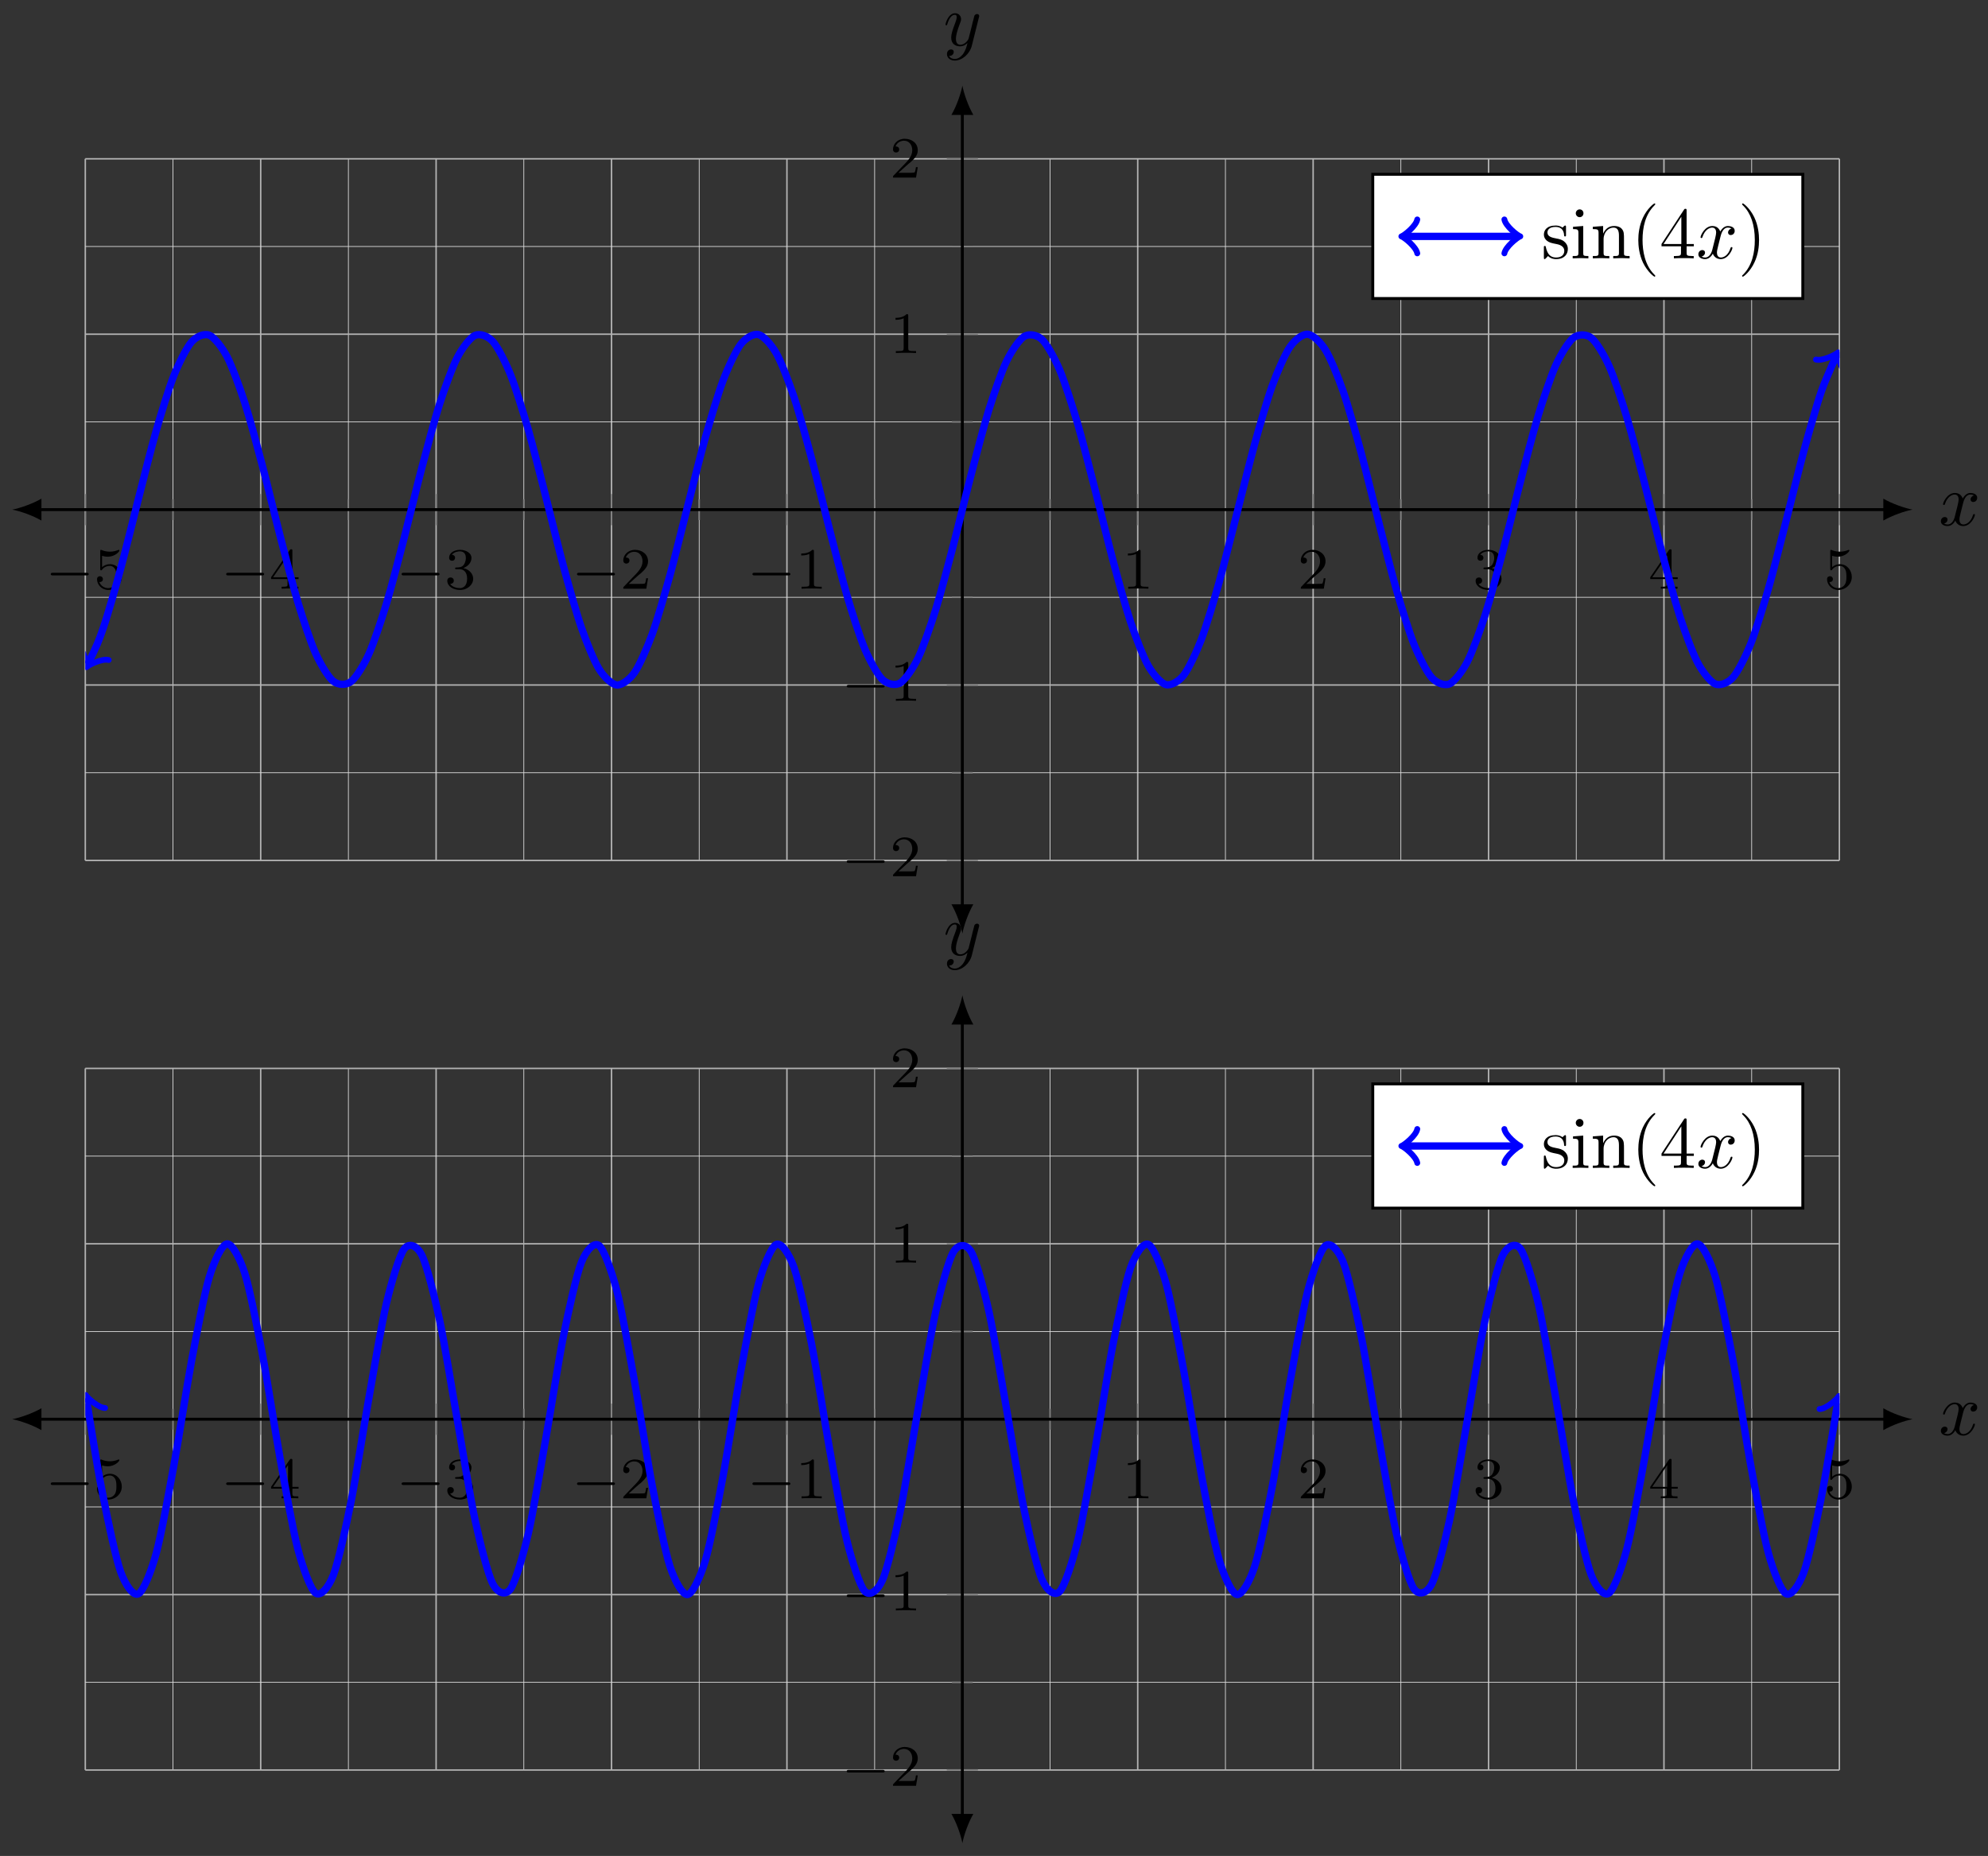 <?xml version="1.0" encoding="UTF-8"?>
<svg xmlns="http://www.w3.org/2000/svg" xmlns:xlink="http://www.w3.org/1999/xlink" width="271pt" height="253pt" viewBox="0 0 271 253" version="1.1">
<rect x="0" y="0" width="271" height="253" fill="#333333" stroke="none"/>
<defs>
<g>
<symbol overflow="visible" id="glyph0-0">
<path style="stroke:none;" d=""/>
</symbol>
<symbol overflow="visible" id="glyph0-1">
<path style="stroke:none;" d="M 5.562 -1.812 C 5.703 -1.812 5.875 -1.812 5.875 -1.984 C 5.875 -2.172 5.703 -2.172 5.562 -2.172 L 1 -2.172 C 0.875 -2.172 0.703 -2.172 0.703 -1.984 C 0.703 -1.812 0.875 -1.812 1 -1.812 Z M 5.562 -1.812 "/>
</symbol>
<symbol overflow="visible" id="glyph1-0">
<path style="stroke:none;" d=""/>
</symbol>
<symbol overflow="visible" id="glyph1-1">
<path style="stroke:none;" d="M 1.109 -4.484 C 1.219 -4.453 1.531 -4.359 1.875 -4.359 C 2.875 -4.359 3.469 -5.062 3.469 -5.188 C 3.469 -5.281 3.422 -5.297 3.375 -5.297 C 3.359 -5.297 3.344 -5.297 3.281 -5.266 C 2.969 -5.141 2.594 -5.047 2.172 -5.047 C 1.703 -5.047 1.312 -5.156 1.062 -5.266 C 0.984 -5.297 0.969 -5.297 0.953 -5.297 C 0.859 -5.297 0.859 -5.219 0.859 -5.062 L 0.859 -2.734 C 0.859 -2.594 0.859 -2.5 0.984 -2.5 C 1.047 -2.5 1.062 -2.531 1.109 -2.594 C 1.203 -2.703 1.5 -3.109 2.188 -3.109 C 2.625 -3.109 2.844 -2.75 2.922 -2.594 C 3.047 -2.312 3.062 -1.938 3.062 -1.641 C 3.062 -1.344 3.062 -0.906 2.844 -0.562 C 2.688 -0.312 2.359 -0.078 1.938 -0.078 C 1.422 -0.078 0.922 -0.391 0.734 -0.922 C 0.75 -0.906 0.812 -0.906 0.812 -0.906 C 1.031 -0.906 1.219 -1.047 1.219 -1.297 C 1.219 -1.594 0.984 -1.703 0.828 -1.703 C 0.672 -1.703 0.422 -1.625 0.422 -1.281 C 0.422 -0.562 1.047 0.172 1.953 0.172 C 2.953 0.172 3.797 -0.609 3.797 -1.594 C 3.797 -2.516 3.125 -3.344 2.188 -3.344 C 1.797 -3.344 1.422 -3.219 1.109 -2.938 Z M 1.109 -4.484 "/>
</symbol>
<symbol overflow="visible" id="glyph1-2">
<path style="stroke:none;" d="M 3.141 -5.156 C 3.141 -5.312 3.141 -5.375 2.969 -5.375 C 2.875 -5.375 2.859 -5.375 2.781 -5.266 L 0.234 -1.562 L 0.234 -1.312 L 2.484 -1.312 L 2.484 -0.641 C 2.484 -0.344 2.469 -0.266 1.844 -0.266 L 1.672 -0.266 L 1.672 0 C 2.344 -0.031 2.359 -0.031 2.812 -0.031 C 3.266 -0.031 3.281 -0.031 3.953 0 L 3.953 -0.266 L 3.781 -0.266 C 3.156 -0.266 3.141 -0.344 3.141 -0.641 L 3.141 -1.312 L 3.984 -1.312 L 3.984 -1.562 L 3.141 -1.562 Z M 2.547 -4.516 L 2.547 -1.562 L 0.516 -1.562 Z M 2.547 -4.516 "/>
</symbol>
<symbol overflow="visible" id="glyph1-3">
<path style="stroke:none;" d="M 2.016 -2.656 C 2.641 -2.656 3.047 -2.203 3.047 -1.359 C 3.047 -0.359 2.484 -0.078 2.062 -0.078 C 1.625 -0.078 1.016 -0.234 0.734 -0.656 C 1.031 -0.656 1.234 -0.844 1.234 -1.094 C 1.234 -1.359 1.047 -1.531 0.781 -1.531 C 0.578 -1.531 0.344 -1.406 0.344 -1.078 C 0.344 -0.328 1.156 0.172 2.078 0.172 C 3.125 0.172 3.875 -0.562 3.875 -1.359 C 3.875 -2.031 3.344 -2.625 2.531 -2.812 C 3.156 -3.031 3.641 -3.562 3.641 -4.203 C 3.641 -4.844 2.922 -5.297 2.094 -5.297 C 1.234 -5.297 0.594 -4.844 0.594 -4.234 C 0.594 -3.938 0.781 -3.812 1 -3.812 C 1.25 -3.812 1.406 -3.984 1.406 -4.219 C 1.406 -4.516 1.141 -4.625 0.969 -4.625 C 1.312 -5.062 1.922 -5.094 2.062 -5.094 C 2.266 -5.094 2.875 -5.031 2.875 -4.203 C 2.875 -3.656 2.641 -3.312 2.531 -3.188 C 2.297 -2.938 2.109 -2.922 1.625 -2.891 C 1.469 -2.891 1.406 -2.875 1.406 -2.766 C 1.406 -2.656 1.484 -2.656 1.625 -2.656 Z M 2.016 -2.656 "/>
</symbol>
<symbol overflow="visible" id="glyph1-4">
<path style="stroke:none;" d="M 2.25 -1.625 C 2.375 -1.75 2.703 -2.016 2.844 -2.125 C 3.328 -2.578 3.797 -3.016 3.797 -3.734 C 3.797 -4.688 3 -5.297 2.016 -5.297 C 1.047 -5.297 0.422 -4.578 0.422 -3.859 C 0.422 -3.469 0.734 -3.422 0.844 -3.422 C 1.016 -3.422 1.266 -3.531 1.266 -3.844 C 1.266 -4.25 0.859 -4.25 0.766 -4.25 C 1 -4.844 1.531 -5.031 1.922 -5.031 C 2.656 -5.031 3.047 -4.406 3.047 -3.734 C 3.047 -2.906 2.469 -2.297 1.516 -1.344 L 0.516 -0.297 C 0.422 -0.219 0.422 -0.203 0.422 0 L 3.562 0 L 3.797 -1.422 L 3.547 -1.422 C 3.531 -1.266 3.469 -0.875 3.375 -0.719 C 3.328 -0.656 2.719 -0.656 2.594 -0.656 L 1.172 -0.656 Z M 2.25 -1.625 "/>
</symbol>
<symbol overflow="visible" id="glyph1-5">
<path style="stroke:none;" d="M 2.5 -5.078 C 2.5 -5.297 2.484 -5.297 2.266 -5.297 C 1.938 -4.984 1.516 -4.797 0.766 -4.797 L 0.766 -4.531 C 0.984 -4.531 1.406 -4.531 1.875 -4.734 L 1.875 -0.656 C 1.875 -0.359 1.844 -0.266 1.094 -0.266 L 0.812 -0.266 L 0.812 0 C 1.141 -0.031 1.828 -0.031 2.188 -0.031 C 2.547 -0.031 3.234 -0.031 3.562 0 L 3.562 -0.266 L 3.281 -0.266 C 2.531 -0.266 2.5 -0.359 2.5 -0.656 Z M 2.5 -5.078 "/>
</symbol>
<symbol overflow="visible" id="glyph2-0">
<path style="stroke:none;" d=""/>
</symbol>
<symbol overflow="visible" id="glyph2-1">
<path style="stroke:none;" d="M 3.328 -3.016 C 3.391 -3.266 3.625 -4.188 4.312 -4.188 C 4.359 -4.188 4.609 -4.188 4.812 -4.062 C 4.531 -4 4.344 -3.766 4.344 -3.516 C 4.344 -3.359 4.453 -3.172 4.719 -3.172 C 4.938 -3.172 5.25 -3.344 5.25 -3.75 C 5.25 -4.266 4.672 -4.406 4.328 -4.406 C 3.75 -4.406 3.406 -3.875 3.281 -3.656 C 3.031 -4.312 2.5 -4.406 2.203 -4.406 C 1.172 -4.406 0.594 -3.125 0.594 -2.875 C 0.594 -2.766 0.703 -2.766 0.719 -2.766 C 0.797 -2.766 0.828 -2.797 0.844 -2.875 C 1.188 -3.938 1.844 -4.188 2.188 -4.188 C 2.375 -4.188 2.719 -4.094 2.719 -3.516 C 2.719 -3.203 2.547 -2.547 2.188 -1.141 C 2.031 -0.531 1.672 -0.109 1.234 -0.109 C 1.172 -0.109 0.953 -0.109 0.734 -0.234 C 0.984 -0.297 1.203 -0.5 1.203 -0.781 C 1.203 -1.047 0.984 -1.125 0.844 -1.125 C 0.531 -1.125 0.297 -0.875 0.297 -0.547 C 0.297 -0.094 0.781 0.109 1.219 0.109 C 1.891 0.109 2.25 -0.594 2.266 -0.641 C 2.391 -0.281 2.75 0.109 3.344 0.109 C 4.375 0.109 4.938 -1.172 4.938 -1.422 C 4.938 -1.531 4.859 -1.531 4.828 -1.531 C 4.734 -1.531 4.719 -1.484 4.688 -1.422 C 4.359 -0.344 3.688 -0.109 3.375 -0.109 C 2.984 -0.109 2.828 -0.422 2.828 -0.766 C 2.828 -0.984 2.875 -1.203 2.984 -1.641 Z M 3.328 -3.016 "/>
</symbol>
<symbol overflow="visible" id="glyph2-2">
<path style="stroke:none;" d="M 4.844 -3.797 C 4.891 -3.938 4.891 -3.953 4.891 -4.031 C 4.891 -4.203 4.75 -4.297 4.594 -4.297 C 4.5 -4.297 4.344 -4.234 4.25 -4.094 C 4.234 -4.031 4.141 -3.734 4.109 -3.547 C 4.031 -3.297 3.969 -3.016 3.906 -2.75 L 3.453 -0.953 C 3.422 -0.812 2.984 -0.109 2.328 -0.109 C 1.828 -0.109 1.719 -0.547 1.719 -0.922 C 1.719 -1.375 1.891 -2 2.219 -2.875 C 2.375 -3.281 2.422 -3.391 2.422 -3.594 C 2.422 -4.031 2.109 -4.406 1.609 -4.406 C 0.656 -4.406 0.297 -2.953 0.297 -2.875 C 0.297 -2.766 0.391 -2.766 0.406 -2.766 C 0.516 -2.766 0.516 -2.797 0.562 -2.953 C 0.844 -3.891 1.234 -4.188 1.578 -4.188 C 1.656 -4.188 1.828 -4.188 1.828 -3.875 C 1.828 -3.625 1.719 -3.359 1.656 -3.172 C 1.25 -2.109 1.078 -1.547 1.078 -1.078 C 1.078 -0.188 1.703 0.109 2.297 0.109 C 2.688 0.109 3.016 -0.062 3.297 -0.344 C 3.172 0.172 3.047 0.672 2.656 1.203 C 2.391 1.531 2.016 1.828 1.562 1.828 C 1.422 1.828 0.969 1.797 0.797 1.406 C 0.953 1.406 1.094 1.406 1.219 1.281 C 1.328 1.203 1.422 1.062 1.422 0.875 C 1.422 0.562 1.156 0.531 1.062 0.531 C 0.828 0.531 0.5 0.688 0.5 1.172 C 0.5 1.672 0.938 2.047 1.562 2.047 C 2.578 2.047 3.609 1.141 3.891 0.016 Z M 4.844 -3.797 "/>
</symbol>
<symbol overflow="visible" id="glyph3-0">
<path style="stroke:none;" d=""/>
</symbol>
<symbol overflow="visible" id="glyph3-1">
<path style="stroke:none;" d="M 2.078 -1.938 C 2.297 -1.891 3.109 -1.734 3.109 -1.016 C 3.109 -0.516 2.766 -0.109 1.984 -0.109 C 1.141 -0.109 0.781 -0.672 0.594 -1.531 C 0.562 -1.656 0.562 -1.688 0.453 -1.688 C 0.328 -1.688 0.328 -1.625 0.328 -1.453 L 0.328 -0.125 C 0.328 0.047 0.328 0.109 0.438 0.109 C 0.484 0.109 0.5 0.094 0.688 -0.094 C 0.703 -0.109 0.703 -0.125 0.891 -0.312 C 1.328 0.094 1.781 0.109 1.984 0.109 C 3.125 0.109 3.594 -0.562 3.594 -1.281 C 3.594 -1.797 3.297 -2.109 3.172 -2.219 C 2.844 -2.547 2.453 -2.625 2.031 -2.703 C 1.469 -2.812 0.812 -2.938 0.812 -3.516 C 0.812 -3.875 1.062 -4.281 1.922 -4.281 C 3.016 -4.281 3.078 -3.375 3.094 -3.078 C 3.094 -2.984 3.188 -2.984 3.203 -2.984 C 3.344 -2.984 3.344 -3.031 3.344 -3.219 L 3.344 -4.234 C 3.344 -4.391 3.344 -4.469 3.234 -4.469 C 3.188 -4.469 3.156 -4.469 3.031 -4.344 C 3 -4.312 2.906 -4.219 2.859 -4.188 C 2.484 -4.469 2.078 -4.469 1.922 -4.469 C 0.703 -4.469 0.328 -3.797 0.328 -3.234 C 0.328 -2.891 0.484 -2.609 0.75 -2.391 C 1.078 -2.141 1.359 -2.078 2.078 -1.938 Z M 2.078 -1.938 "/>
</symbol>
<symbol overflow="visible" id="glyph3-2">
<path style="stroke:none;" d="M 1.766 -4.406 L 0.375 -4.297 L 0.375 -3.984 C 1.016 -3.984 1.109 -3.922 1.109 -3.438 L 1.109 -0.75 C 1.109 -0.312 1 -0.312 0.328 -0.312 L 0.328 0 C 0.641 -0.016 1.188 -0.031 1.422 -0.031 C 1.781 -0.031 2.125 -0.016 2.469 0 L 2.469 -0.312 C 1.797 -0.312 1.766 -0.359 1.766 -0.75 Z M 1.797 -6.141 C 1.797 -6.453 1.562 -6.672 1.281 -6.672 C 0.969 -6.672 0.75 -6.406 0.75 -6.141 C 0.75 -5.875 0.969 -5.609 1.281 -5.609 C 1.562 -5.609 1.797 -5.828 1.797 -6.141 Z M 1.797 -6.141 "/>
</symbol>
<symbol overflow="visible" id="glyph3-3">
<path style="stroke:none;" d="M 1.094 -3.422 L 1.094 -0.75 C 1.094 -0.312 0.984 -0.312 0.312 -0.312 L 0.312 0 C 0.672 -0.016 1.172 -0.031 1.453 -0.031 C 1.703 -0.031 2.219 -0.016 2.562 0 L 2.562 -0.312 C 1.891 -0.312 1.781 -0.312 1.781 -0.75 L 1.781 -2.594 C 1.781 -3.625 2.5 -4.188 3.125 -4.188 C 3.766 -4.188 3.875 -3.656 3.875 -3.078 L 3.875 -0.75 C 3.875 -0.312 3.766 -0.312 3.094 -0.312 L 3.094 0 C 3.438 -0.016 3.953 -0.031 4.219 -0.031 C 4.469 -0.031 5 -0.016 5.328 0 L 5.328 -0.312 C 4.812 -0.312 4.562 -0.312 4.562 -0.609 L 4.562 -2.516 C 4.562 -3.375 4.562 -3.672 4.25 -4.031 C 4.109 -4.203 3.781 -4.406 3.203 -4.406 C 2.469 -4.406 2 -3.984 1.719 -3.359 L 1.719 -4.406 L 0.312 -4.297 L 0.312 -3.984 C 1.016 -3.984 1.094 -3.922 1.094 -3.422 Z M 1.094 -3.422 "/>
</symbol>
<symbol overflow="visible" id="glyph3-4">
<path style="stroke:none;" d="M 3.297 2.391 C 3.297 2.359 3.297 2.344 3.125 2.172 C 1.891 0.922 1.562 -0.969 1.562 -2.5 C 1.562 -4.234 1.938 -5.969 3.172 -7.203 C 3.297 -7.328 3.297 -7.344 3.297 -7.375 C 3.297 -7.453 3.266 -7.484 3.203 -7.484 C 3.094 -7.484 2.203 -6.797 1.609 -5.531 C 1.109 -4.438 0.984 -3.328 0.984 -2.5 C 0.984 -1.719 1.094 -0.516 1.641 0.625 C 2.25 1.844 3.094 2.5 3.203 2.5 C 3.266 2.5 3.297 2.469 3.297 2.391 Z M 3.297 2.391 "/>
</symbol>
<symbol overflow="visible" id="glyph3-5">
<path style="stroke:none;" d="M 2.938 -1.641 L 2.938 -0.781 C 2.938 -0.422 2.906 -0.312 2.172 -0.312 L 1.969 -0.312 L 1.969 0 C 2.375 -0.031 2.891 -0.031 3.312 -0.031 C 3.734 -0.031 4.25 -0.031 4.672 0 L 4.672 -0.312 L 4.453 -0.312 C 3.719 -0.312 3.703 -0.422 3.703 -0.781 L 3.703 -1.641 L 4.688 -1.641 L 4.688 -1.953 L 3.703 -1.953 L 3.703 -6.484 C 3.703 -6.688 3.703 -6.75 3.531 -6.75 C 3.453 -6.75 3.422 -6.75 3.344 -6.625 L 0.281 -1.953 L 0.281 -1.641 Z M 2.984 -1.953 L 0.562 -1.953 L 2.984 -5.672 Z M 2.984 -1.953 "/>
</symbol>
<symbol overflow="visible" id="glyph3-6">
<path style="stroke:none;" d="M 2.875 -2.5 C 2.875 -3.266 2.766 -4.469 2.219 -5.609 C 1.625 -6.828 0.766 -7.484 0.672 -7.484 C 0.609 -7.484 0.562 -7.438 0.562 -7.375 C 0.562 -7.344 0.562 -7.328 0.75 -7.141 C 1.734 -6.156 2.297 -4.578 2.297 -2.5 C 2.297 -0.781 1.938 0.969 0.703 2.219 C 0.562 2.344 0.562 2.359 0.562 2.391 C 0.562 2.453 0.609 2.5 0.672 2.5 C 0.766 2.5 1.672 1.812 2.25 0.547 C 2.766 -0.547 2.875 -1.656 2.875 -2.5 Z M 2.875 -2.5 "/>
</symbol>
</g>
<clipPath id="clip1">
  <path d="M 11.629 31 L 250.754 31 L 250.754 108 L 11.629 108 Z M 11.629 31 "/>
</clipPath>
<clipPath id="clip2">
  <path d="M 11.629 87 L 16 87 L 16 92 L 11.629 92 Z M 11.629 87 "/>
</clipPath>
<clipPath id="clip3">
  <path d="M 247 47 L 250.754 47 L 250.754 52 L 247 52 Z M 247 47 "/>
</clipPath>
<clipPath id="clip4">
  <path d="M 11.629 155 L 250.754 155 L 250.754 232 L 11.629 232 Z M 11.629 155 "/>
</clipPath>
<clipPath id="clip5">
  <path d="M 11.629 189 L 15 189 L 15 194 L 11.629 194 Z M 11.629 189 "/>
</clipPath>
<clipPath id="clip6">
  <path d="M 247 189 L 250.754 189 L 250.754 194 L 247 194 Z M 247 189 "/>
</clipPath>
</defs>
<g id="surface1">
<path style="fill:none;stroke-width:0.1;stroke-linecap:butt;stroke-linejoin:miter;stroke:rgb(84.999%,84.999%,84.999%);stroke-opacity:1;stroke-miterlimit:10;" d="M 11.954 -0.002 L 11.954 95.644 M 35.866 -0.002 L 35.866 95.644 M 59.779 -0.002 L 59.779 95.644 M 83.688 -0.002 L 83.688 95.644 M 107.6 -0.002 L 107.6 95.644 M 131.513 -0.002 L 131.513 95.644 M 155.422 -0.002 L 155.422 95.644 M 179.334 -0.002 L 179.334 95.644 M 203.247 -0.002 L 203.247 95.644 M 227.156 -0.002 L 227.156 95.644 " transform="matrix(1,0,0,-1,11.627,117.291)"/>
<path style="fill:none;stroke-width:0.199;stroke-linecap:butt;stroke-linejoin:miter;stroke:rgb(70%,70%,70%);stroke-opacity:1;stroke-miterlimit:10;" d="M 0.001 -0.002 L 0.001 95.644 M 23.91 -0.002 L 23.91 95.644 M 47.823 -0.002 L 47.823 95.644 M 71.735 -0.002 L 71.735 95.644 M 95.644 -0.002 L 95.644 95.644 M 143.465 -0.002 L 143.465 95.644 M 167.378 -0.002 L 167.378 95.644 M 191.291 -0.002 L 191.291 95.644 M 215.199 -0.002 L 215.199 95.644 M 239.112 -0.002 L 239.112 95.644 " transform="matrix(1,0,0,-1,11.627,117.291)"/>
<path style="fill:none;stroke-width:0.1;stroke-linecap:butt;stroke-linejoin:miter;stroke:rgb(84.999%,84.999%,84.999%);stroke-opacity:1;stroke-miterlimit:10;" d="M 0.001 11.955 L 239.112 11.955 M 0.001 35.868 L 239.112 35.868 M 0.001 59.778 L 239.112 59.778 M 0.001 83.691 L 239.112 83.691 " transform="matrix(1,0,0,-1,11.627,117.291)"/>
<path style="fill:none;stroke-width:0.199;stroke-linecap:butt;stroke-linejoin:miter;stroke:rgb(70%,70%,70%);stroke-opacity:1;stroke-miterlimit:10;" d="M 0.001 -0.002 L 239.112 -0.002 M 0.001 23.912 L 239.112 23.912 M 0.001 71.734 L 239.112 71.734 M 0.001 95.644 L 239.112 95.644 " transform="matrix(1,0,0,-1,11.627,117.291)"/>
<path style="fill:none;stroke-width:0.199;stroke-linecap:butt;stroke-linejoin:miter;stroke:rgb(50%,50%,50%);stroke-opacity:1;stroke-miterlimit:10;" d="M 11.954 46.403 L 11.954 49.239 M 35.866 46.403 L 35.866 49.239 M 59.779 46.403 L 59.779 49.239 M 83.688 46.403 L 83.688 49.239 M 107.6 46.403 L 107.6 49.239 M 131.513 46.403 L 131.513 49.239 M 155.422 46.403 L 155.422 49.239 M 179.334 46.403 L 179.334 49.239 M 203.247 46.403 L 203.247 49.239 M 227.156 46.403 L 227.156 49.239 " transform="matrix(1,0,0,-1,11.627,117.291)"/>
<path style="fill:none;stroke-width:0.199;stroke-linecap:butt;stroke-linejoin:miter;stroke:rgb(50%,50%,50%);stroke-opacity:1;stroke-miterlimit:10;" d="M 0.001 45.696 L 0.001 49.95 M 23.91 45.696 L 23.91 49.95 M 47.823 45.696 L 47.823 49.95 M 71.735 45.696 L 71.735 49.95 M 95.644 45.696 L 95.644 49.95 M 143.465 45.696 L 143.465 49.95 M 167.378 45.696 L 167.378 49.95 M 191.291 45.696 L 191.291 49.95 M 215.199 45.696 L 215.199 49.95 M 239.112 45.696 L 239.112 49.95 " transform="matrix(1,0,0,-1,11.627,117.291)"/>
<path style="fill:none;stroke-width:0.199;stroke-linecap:butt;stroke-linejoin:miter;stroke:rgb(50%,50%,50%);stroke-opacity:1;stroke-miterlimit:10;" d="M 118.139 11.955 L 120.975 11.955 M 118.139 35.868 L 120.975 35.868 M 118.139 59.778 L 120.975 59.778 M 118.139 83.691 L 120.975 83.691 " transform="matrix(1,0,0,-1,11.627,117.291)"/>
<path style="fill:none;stroke-width:0.199;stroke-linecap:butt;stroke-linejoin:miter;stroke:rgb(50%,50%,50%);stroke-opacity:1;stroke-miterlimit:10;" d="M 117.432 -0.002 L 121.682 -0.002 M 117.432 23.912 L 121.682 23.912 M 117.432 71.734 L 121.682 71.734 M 117.432 95.644 L 121.682 95.644 " transform="matrix(1,0,0,-1,11.627,117.291)"/>
<path style="fill:none;stroke-width:0.399;stroke-linecap:butt;stroke-linejoin:miter;stroke:rgb(0%,0%,0%);stroke-opacity:1;stroke-miterlimit:10;" d="M -6.377 47.821 L 245.487 47.821 " transform="matrix(1,0,0,-1,11.627,117.291)"/>
<path style=" stroke:none;fill-rule:nonzero;fill:rgb(0%,0%,0%);fill-opacity:1;" d="M 1.664 69.469 C 2.727 69.668 4.453 70.266 5.648 70.961 L 5.648 67.973 C 4.453 68.672 2.727 69.27 1.664 69.469 "/>
<path style=" stroke:none;fill-rule:nonzero;fill:rgb(0%,0%,0%);fill-opacity:1;" d="M 260.719 69.469 C 259.656 69.27 257.926 68.672 256.73 67.973 L 256.73 70.961 C 257.926 70.266 259.656 69.668 260.719 69.469 "/>
<path style="fill:none;stroke-width:0.399;stroke-linecap:butt;stroke-linejoin:miter;stroke:rgb(0%,0%,0%);stroke-opacity:1;stroke-miterlimit:10;" d="M 119.557 -6.377 L 119.557 102.022 " transform="matrix(1,0,0,-1,11.627,117.291)"/>
<path style=" stroke:none;fill-rule:nonzero;fill:rgb(0%,0%,0%);fill-opacity:1;" d="M 131.191 127.254 C 131.391 126.191 131.988 124.465 132.684 123.27 L 129.695 123.27 C 130.395 124.465 130.992 126.191 131.191 127.254 "/>
<path style=" stroke:none;fill-rule:nonzero;fill:rgb(0%,0%,0%);fill-opacity:1;" d="M 131.191 11.68 C 130.992 12.742 130.395 14.469 129.695 15.664 L 132.684 15.664 C 131.988 14.469 131.391 12.742 131.191 11.68 "/>
<g style="fill:rgb(0%,0%,0%);fill-opacity:1;">
  <use xlink:href="#glyph0-1" x="6.217" y="80.25"/>
</g>
<g style="fill:rgb(0%,0%,0%);fill-opacity:1;">
  <use xlink:href="#glyph1-1" x="12.805" y="80.25"/>
</g>
<g style="fill:rgb(0%,0%,0%);fill-opacity:1;">
  <use xlink:href="#glyph0-1" x="30.13" y="80.25"/>
</g>
<g style="fill:rgb(0%,0%,0%);fill-opacity:1;">
  <use xlink:href="#glyph1-2" x="36.717" y="80.25"/>
</g>
<g style="fill:rgb(0%,0%,0%);fill-opacity:1;">
  <use xlink:href="#glyph0-1" x="54.042" y="80.25"/>
</g>
<g style="fill:rgb(0%,0%,0%);fill-opacity:1;">
  <use xlink:href="#glyph1-3" x="60.629" y="80.25"/>
</g>
<g style="fill:rgb(0%,0%,0%);fill-opacity:1;">
  <use xlink:href="#glyph0-1" x="77.954" y="80.25"/>
</g>
<g style="fill:rgb(0%,0%,0%);fill-opacity:1;">
  <use xlink:href="#glyph1-4" x="84.542" y="80.25"/>
</g>
<g style="fill:rgb(0%,0%,0%);fill-opacity:1;">
  <use xlink:href="#glyph0-1" x="101.867" y="80.25"/>
</g>
<g style="fill:rgb(0%,0%,0%);fill-opacity:1;">
  <use xlink:href="#glyph1-5" x="108.454" y="80.25"/>
</g>
<g style="fill:rgb(0%,0%,0%);fill-opacity:1;">
  <use xlink:href="#glyph1-5" x="152.986" y="80.25"/>
</g>
<g style="fill:rgb(0%,0%,0%);fill-opacity:1;">
  <use xlink:href="#glyph1-4" x="176.898" y="80.25"/>
</g>
<g style="fill:rgb(0%,0%,0%);fill-opacity:1;">
  <use xlink:href="#glyph1-3" x="200.811" y="80.25"/>
</g>
<g style="fill:rgb(0%,0%,0%);fill-opacity:1;">
  <use xlink:href="#glyph1-2" x="224.724" y="80.25"/>
</g>
<g style="fill:rgb(0%,0%,0%);fill-opacity:1;">
  <use xlink:href="#glyph1-1" x="248.637" y="80.25"/>
</g>
<g style="fill:rgb(0%,0%,0%);fill-opacity:1;">
  <use xlink:href="#glyph0-1" x="114.723" y="119.444"/>
</g>
<g style="fill:rgb(0%,0%,0%);fill-opacity:1;">
  <use xlink:href="#glyph1-4" x="121.31" y="119.444"/>
</g>
<g style="fill:rgb(0%,0%,0%);fill-opacity:1;">
  <use xlink:href="#glyph0-1" x="114.723" y="95.532"/>
</g>
<g style="fill:rgb(0%,0%,0%);fill-opacity:1;">
  <use xlink:href="#glyph1-5" x="121.31" y="95.532"/>
</g>
<g style="fill:rgb(0%,0%,0%);fill-opacity:1;">
  <use xlink:href="#glyph1-5" x="121.31" y="48.124"/>
</g>
<g style="fill:rgb(0%,0%,0%);fill-opacity:1;">
  <use xlink:href="#glyph1-4" x="121.31" y="24.211"/>
</g>
<g clip-path="url(#clip1)" clip-rule="nonzero">
<path style="fill:none;stroke-width:0.996;stroke-linecap:butt;stroke-linejoin:miter;stroke:rgb(0%,0%,100%);stroke-opacity:1;stroke-miterlimit:10;" d="M 0.357 26.743 C 1.743 29.673 1.743 29.673 2.415 31.587 C 3.083 33.501 4.161 37.337 4.829 39.794 C 5.501 42.251 6.575 46.688 7.243 49.294 C 7.915 51.895 8.989 56.227 9.661 58.555 C 10.329 60.887 11.403 64.406 12.075 66.09 C 12.747 67.773 13.821 69.922 14.489 70.684 C 15.161 71.449 16.235 71.875 16.907 71.598 C 17.575 71.32 18.649 69.957 19.321 68.68 C 19.988 67.406 21.067 64.473 21.734 62.406 C 22.406 60.34 23.48 56.309 24.148 53.786 C 24.82 51.258 25.894 46.782 26.566 44.204 C 27.234 41.626 28.308 37.419 28.98 35.204 C 29.652 32.989 30.726 29.732 31.394 28.236 C 32.066 26.74 33.14 24.958 33.812 24.423 C 34.48 23.884 35.554 23.865 36.226 24.376 C 36.894 24.888 37.972 26.63 38.64 28.103 C 39.312 29.579 40.386 32.806 41.054 35.009 C 41.725 37.208 42.8 41.399 43.471 43.973 C 44.139 46.548 45.214 51.028 45.885 53.559 C 46.557 56.094 47.631 60.141 48.299 62.223 C 48.971 64.305 50.045 67.27 50.717 68.566 C 51.385 69.863 52.459 71.269 53.131 71.57 C 53.799 71.875 54.877 71.488 55.545 70.75 C 56.217 70.012 57.291 67.902 57.959 66.238 C 58.631 64.574 59.705 61.082 60.377 58.762 C 61.045 56.442 62.119 52.126 62.791 49.524 C 63.462 46.923 64.537 42.477 65.205 40.013 C 65.876 37.548 66.951 33.689 67.622 31.759 C 68.29 29.825 69.364 27.177 70.036 26.091 C 70.704 25.001 71.782 23.99 72.45 23.919 C 73.122 23.853 74.196 24.638 74.864 25.599 C 75.536 26.564 76.61 29.021 77.282 30.857 C 77.95 32.696 79.024 36.431 79.696 38.849 C 80.368 41.263 81.442 45.673 82.11 48.282 C 82.782 50.887 83.856 55.262 84.528 57.641 C 85.196 60.02 86.27 63.653 86.942 65.422 C 87.609 67.188 88.687 69.496 89.355 70.367 C 90.027 71.234 91.101 71.851 91.769 71.684 C 92.441 71.516 93.515 70.336 94.187 69.156 C 94.855 67.98 95.929 65.195 96.601 63.195 C 97.273 61.199 98.347 57.258 99.015 54.762 C 99.687 52.266 100.761 47.801 101.433 45.208 C 102.101 42.614 103.175 38.349 103.847 36.075 C 104.515 33.806 105.593 30.419 106.261 28.833 C 106.932 27.251 108.007 25.294 108.675 24.65 C 109.346 24.009 110.421 23.794 111.092 24.197 C 111.76 24.599 112.834 26.165 113.506 27.548 C 114.178 28.931 115.252 32.025 115.92 34.165 C 116.592 36.306 117.666 40.423 118.338 42.977 C 119.006 45.532 120.08 50.016 120.752 52.571 C 121.42 55.129 122.498 59.254 123.166 61.403 C 123.838 63.547 124.912 66.652 125.58 68.043 C 126.252 69.437 127.326 71.019 127.998 71.434 C 128.666 71.844 129.74 71.652 130.412 71.019 C 131.083 70.387 132.158 68.445 132.825 66.867 C 133.497 65.293 134.571 61.918 135.243 59.653 C 135.911 57.387 136.985 53.125 137.657 50.532 C 138.325 47.942 139.403 43.477 140.071 40.977 C 140.743 38.477 141.817 34.524 142.485 32.521 C 143.157 30.517 144.231 27.716 144.903 26.533 C 145.571 25.345 146.645 24.146 147.317 23.966 C 147.989 23.79 149.063 24.388 149.731 25.247 C 150.403 26.107 151.477 28.4 152.149 30.157 C 152.816 31.915 153.891 35.544 154.562 37.915 C 155.23 40.29 156.308 44.661 156.976 47.266 C 157.648 49.876 158.722 54.286 159.39 56.707 C 160.062 59.129 161.136 62.875 161.808 64.719 C 162.476 66.566 163.55 69.035 164.222 70.008 C 164.894 70.98 165.968 71.785 166.636 71.726 C 167.308 71.668 168.382 70.672 169.054 69.594 C 169.722 68.52 170.796 65.883 171.468 63.957 C 172.136 62.035 173.214 58.184 173.882 55.723 C 174.553 53.262 175.628 48.821 176.296 46.216 C 176.967 43.614 178.042 39.294 178.713 36.97 C 179.381 34.646 180.455 31.138 181.127 29.466 C 181.799 27.798 182.873 25.673 183.541 24.923 C 184.213 24.173 185.287 23.771 185.959 24.064 C 186.627 24.357 187.701 25.743 188.373 27.029 C 189.041 28.318 190.119 31.271 190.787 33.345 C 191.459 35.419 192.533 39.462 193.201 41.989 C 193.873 44.52 194.947 49.001 195.619 51.575 C 196.287 54.149 197.361 58.348 198.032 60.555 C 198.704 62.762 199.778 66 200.446 67.484 C 201.118 68.969 202.192 70.73 202.864 71.25 C 203.532 71.769 204.606 71.769 205.278 71.242 C 205.946 70.719 207.024 68.953 207.692 67.465 C 208.364 65.977 209.438 62.735 210.106 60.524 C 210.778 58.313 211.852 54.114 212.524 51.536 C 213.192 48.962 214.266 44.481 214.938 41.954 C 215.61 39.427 216.684 35.388 217.352 33.314 C 218.023 31.239 219.098 28.294 219.769 27.013 C 220.437 25.728 221.512 24.349 222.183 24.06 C 222.851 23.771 223.929 24.177 224.597 24.931 C 225.269 25.685 226.343 27.818 227.011 29.493 C 227.683 31.165 228.757 34.677 229.429 37.001 C 230.097 39.329 231.171 43.653 231.843 46.255 C 232.511 48.856 233.589 53.301 234.257 55.762 C 234.929 58.219 236.003 62.067 236.675 63.988 C 237.343 65.91 239.089 69.613 238.733 68.859 " transform="matrix(1,0,0,-1,11.627,117.291)"/>
</g>
<g clip-path="url(#clip2)" clip-rule="nonzero">
<path style="fill:none;stroke-width:0.797;stroke-linecap:round;stroke-linejoin:round;stroke:rgb(0%,0%,100%);stroke-opacity:1;stroke-miterlimit:10;" d="M -1.735 2.312 C -1.587 1.444 -0.001 0.143 0.434 -0.001 C -0 -0.142 -1.587 -1.444 -1.735 -2.31 " transform="matrix(-0.429,0.903,0.903,0.429,11.984,90.545)"/>
</g>
<g clip-path="url(#clip3)" clip-rule="nonzero">
<path style="fill:none;stroke-width:0.797;stroke-linecap:round;stroke-linejoin:round;stroke:rgb(0%,0%,100%);stroke-opacity:1;stroke-miterlimit:10;" d="M -1.732 2.31 C -1.588 1.445 0.002 0.143 0.432 0.001 C -0.001 -0.143 -1.59 -1.445 -1.734 -2.312 " transform="matrix(0.426,-0.905,-0.905,-0.426,250.375,48.43)"/>
</g>
<g style="fill:rgb(0%,0%,0%);fill-opacity:1;">
  <use xlink:href="#glyph2-1" x="264.278" y="71.604"/>
</g>
<g style="fill:rgb(0%,0%,0%);fill-opacity:1;">
  <use xlink:href="#glyph2-2" x="128.588" y="6.209"/>
</g>
<path style="fill-rule:nonzero;fill:rgb(100%,100%,100%);fill-opacity:1;stroke-width:0.399;stroke-linecap:butt;stroke-linejoin:miter;stroke:rgb(0%,0%,0%);stroke-opacity:1;stroke-miterlimit:10;" d="M 175.507 76.597 L 234.128 76.597 L 234.128 93.531 L 175.507 93.531 Z M 175.507 76.597 " transform="matrix(1,0,0,-1,11.627,117.291)"/>
<path style="fill:none;stroke-width:0.996;stroke-linecap:butt;stroke-linejoin:miter;stroke:rgb(0%,0%,100%);stroke-opacity:1;stroke-miterlimit:10;" d="M 0.833 0.002 C 6.145 0.002 6.145 0.002 8.504 0.002 C 10.863 0.002 17.007 0.002 16.175 0.002 " transform="matrix(1,0,0,-1,190.632,32.225)"/>
<path style="fill:none;stroke-width:0.797;stroke-linecap:round;stroke-linejoin:round;stroke:rgb(0%,0%,100%);stroke-opacity:1;stroke-miterlimit:10;" d="M -1.735 2.311 C -1.59 1.443 -0.001 0.143 0.433 -0.002 C -0.001 -0.143 -1.59 -1.443 -1.735 -2.31 " transform="matrix(-1,0,0,1,191.464,32.225)"/>
<path style="fill:none;stroke-width:0.797;stroke-linecap:round;stroke-linejoin:round;stroke:rgb(0%,0%,100%);stroke-opacity:1;stroke-miterlimit:10;" d="M -1.735 2.31 C -1.591 1.443 -0.001 0.143 0.433 0.002 C -0.001 -0.143 -1.591 -1.443 -1.735 -2.311 " transform="matrix(1,0,0,-1,206.81,32.225)"/>
<g style="fill:rgb(0%,0%,0%);fill-opacity:1;">
  <use xlink:href="#glyph3-1" x="210.131" y="35.214"/>
  <use xlink:href="#glyph3-2" x="214.057" y="35.214"/>
  <use xlink:href="#glyph3-3" x="216.817" y="35.214"/>
  <use xlink:href="#glyph3-4" x="222.346" y="35.214"/>
  <use xlink:href="#glyph3-5" x="226.212" y="35.214"/>
</g>
<g style="fill:rgb(0%,0%,0%);fill-opacity:1;">
  <use xlink:href="#glyph2-1" x="231.221" y="35.214"/>
</g>
<g style="fill:rgb(0%,0%,0%);fill-opacity:1;">
  <use xlink:href="#glyph3-6" x="236.915" y="35.214"/>
</g>
<path style="fill:none;stroke-width:0.1;stroke-linecap:butt;stroke-linejoin:miter;stroke:rgb(84.999%,84.999%,84.999%);stroke-opacity:1;stroke-miterlimit:10;" d="M 11.954 0.001 L 11.954 95.646 M 35.866 0.001 L 35.866 95.646 M 59.779 0.001 L 59.779 95.646 M 83.688 0.001 L 83.688 95.646 M 107.6 0.001 L 107.6 95.646 M 131.513 0.001 L 131.513 95.646 M 155.422 0.001 L 155.422 95.646 M 179.334 0.001 L 179.334 95.646 M 203.247 0.001 L 203.247 95.646 M 227.156 0.001 L 227.156 95.646 " transform="matrix(1,0,0,-1,11.627,241.286)"/>
<path style="fill:none;stroke-width:0.199;stroke-linecap:butt;stroke-linejoin:miter;stroke:rgb(70%,70%,70%);stroke-opacity:1;stroke-miterlimit:10;" d="M 0.001 0.001 L 0.001 95.646 M 23.91 0.001 L 23.91 95.646 M 47.823 0.001 L 47.823 95.646 M 71.735 0.001 L 71.735 95.646 M 95.644 0.001 L 95.644 95.646 M 143.465 0.001 L 143.465 95.646 M 167.378 0.001 L 167.378 95.646 M 191.291 0.001 L 191.291 95.646 M 215.199 0.001 L 215.199 95.646 M 239.112 0.001 L 239.112 95.646 " transform="matrix(1,0,0,-1,11.627,241.286)"/>
<path style="fill:none;stroke-width:0.1;stroke-linecap:butt;stroke-linejoin:miter;stroke:rgb(84.999%,84.999%,84.999%);stroke-opacity:1;stroke-miterlimit:10;" d="M 0.001 11.957 L 239.112 11.957 M 0.001 35.867 L 239.112 35.867 M 0.001 59.776 L 239.112 59.776 M 0.001 83.69 L 239.112 83.69 " transform="matrix(1,0,0,-1,11.627,241.286)"/>
<path style="fill:none;stroke-width:0.199;stroke-linecap:butt;stroke-linejoin:miter;stroke:rgb(70%,70%,70%);stroke-opacity:1;stroke-miterlimit:10;" d="M 0.001 0.001 L 239.112 0.001 M 0.001 23.91 L 239.112 23.91 M 0.001 71.733 L 239.112 71.733 M 0.001 95.646 L 239.112 95.646 " transform="matrix(1,0,0,-1,11.627,241.286)"/>
<path style="fill:none;stroke-width:0.199;stroke-linecap:butt;stroke-linejoin:miter;stroke:rgb(50%,50%,50%);stroke-opacity:1;stroke-miterlimit:10;" d="M 11.954 46.406 L 11.954 49.241 M 35.866 46.406 L 35.866 49.241 M 59.779 46.406 L 59.779 49.241 M 83.688 46.406 L 83.688 49.241 M 107.6 46.406 L 107.6 49.241 M 131.513 46.406 L 131.513 49.241 M 155.422 46.406 L 155.422 49.241 M 179.334 46.406 L 179.334 49.241 M 203.247 46.406 L 203.247 49.241 M 227.156 46.406 L 227.156 49.241 " transform="matrix(1,0,0,-1,11.627,241.286)"/>
<path style="fill:none;stroke-width:0.199;stroke-linecap:butt;stroke-linejoin:miter;stroke:rgb(50%,50%,50%);stroke-opacity:1;stroke-miterlimit:10;" d="M 0.001 45.695 L 0.001 49.948 M 23.91 45.695 L 23.91 49.948 M 47.823 45.695 L 47.823 49.948 M 71.735 45.695 L 71.735 49.948 M 95.644 45.695 L 95.644 49.948 M 143.465 45.695 L 143.465 49.948 M 167.378 45.695 L 167.378 49.948 M 191.291 45.695 L 191.291 49.948 M 215.199 45.695 L 215.199 49.948 M 239.112 45.695 L 239.112 49.948 " transform="matrix(1,0,0,-1,11.627,241.286)"/>
<path style="fill:none;stroke-width:0.199;stroke-linecap:butt;stroke-linejoin:miter;stroke:rgb(50%,50%,50%);stroke-opacity:1;stroke-miterlimit:10;" d="M 118.139 11.957 L 120.975 11.957 M 118.139 35.867 L 120.975 35.867 M 118.139 59.776 L 120.975 59.776 M 118.139 83.69 L 120.975 83.69 " transform="matrix(1,0,0,-1,11.627,241.286)"/>
<path style="fill:none;stroke-width:0.199;stroke-linecap:butt;stroke-linejoin:miter;stroke:rgb(50%,50%,50%);stroke-opacity:1;stroke-miterlimit:10;" d="M 117.432 0.001 L 121.682 0.001 M 117.432 23.91 L 121.682 23.91 M 117.432 71.733 L 121.682 71.733 M 117.432 95.646 L 121.682 95.646 " transform="matrix(1,0,0,-1,11.627,241.286)"/>
<path style="fill:none;stroke-width:0.399;stroke-linecap:butt;stroke-linejoin:miter;stroke:rgb(0%,0%,0%);stroke-opacity:1;stroke-miterlimit:10;" d="M -6.377 47.823 L 245.487 47.823 " transform="matrix(1,0,0,-1,11.627,241.286)"/>
<path style=" stroke:none;fill-rule:nonzero;fill:rgb(0%,0%,0%);fill-opacity:1;" d="M 1.664 193.461 C 2.727 193.66 4.453 194.258 5.648 194.957 L 5.648 191.969 C 4.453 192.664 2.727 193.262 1.664 193.461 "/>
<path style=" stroke:none;fill-rule:nonzero;fill:rgb(0%,0%,0%);fill-opacity:1;" d="M 260.719 193.461 C 259.656 193.262 257.926 192.664 256.73 191.969 L 256.73 194.957 C 257.926 194.258 259.656 193.66 260.719 193.461 "/>
<path style="fill:none;stroke-width:0.399;stroke-linecap:butt;stroke-linejoin:miter;stroke:rgb(0%,0%,0%);stroke-opacity:1;stroke-miterlimit:10;" d="M 119.557 -6.378 L 119.557 102.021 " transform="matrix(1,0,0,-1,11.627,241.286)"/>
<path style=" stroke:none;fill-rule:nonzero;fill:rgb(0%,0%,0%);fill-opacity:1;" d="M 131.191 251.25 C 131.391 250.188 131.988 248.461 132.684 247.266 L 129.695 247.266 C 130.395 248.461 130.992 250.188 131.191 251.25 "/>
<path style=" stroke:none;fill-rule:nonzero;fill:rgb(0%,0%,0%);fill-opacity:1;" d="M 131.191 135.676 C 130.992 136.738 130.395 138.465 129.695 139.66 L 132.684 139.66 C 131.988 138.465 131.391 136.738 131.191 135.676 "/>
<g style="fill:rgb(0%,0%,0%);fill-opacity:1;">
  <use xlink:href="#glyph0-1" x="6.217" y="204.245"/>
</g>
<g style="fill:rgb(0%,0%,0%);fill-opacity:1;">
  <use xlink:href="#glyph1-1" x="12.805" y="204.245"/>
</g>
<g style="fill:rgb(0%,0%,0%);fill-opacity:1;">
  <use xlink:href="#glyph0-1" x="30.13" y="204.245"/>
</g>
<g style="fill:rgb(0%,0%,0%);fill-opacity:1;">
  <use xlink:href="#glyph1-2" x="36.717" y="204.245"/>
</g>
<g style="fill:rgb(0%,0%,0%);fill-opacity:1;">
  <use xlink:href="#glyph0-1" x="54.042" y="204.245"/>
</g>
<g style="fill:rgb(0%,0%,0%);fill-opacity:1;">
  <use xlink:href="#glyph1-3" x="60.629" y="204.245"/>
</g>
<g style="fill:rgb(0%,0%,0%);fill-opacity:1;">
  <use xlink:href="#glyph0-1" x="77.954" y="204.245"/>
</g>
<g style="fill:rgb(0%,0%,0%);fill-opacity:1;">
  <use xlink:href="#glyph1-4" x="84.542" y="204.245"/>
</g>
<g style="fill:rgb(0%,0%,0%);fill-opacity:1;">
  <use xlink:href="#glyph0-1" x="101.867" y="204.245"/>
</g>
<g style="fill:rgb(0%,0%,0%);fill-opacity:1;">
  <use xlink:href="#glyph1-5" x="108.454" y="204.245"/>
</g>
<g style="fill:rgb(0%,0%,0%);fill-opacity:1;">
  <use xlink:href="#glyph1-5" x="152.986" y="204.245"/>
</g>
<g style="fill:rgb(0%,0%,0%);fill-opacity:1;">
  <use xlink:href="#glyph1-4" x="176.898" y="204.245"/>
</g>
<g style="fill:rgb(0%,0%,0%);fill-opacity:1;">
  <use xlink:href="#glyph1-3" x="200.811" y="204.245"/>
</g>
<g style="fill:rgb(0%,0%,0%);fill-opacity:1;">
  <use xlink:href="#glyph1-2" x="224.724" y="204.245"/>
</g>
<g style="fill:rgb(0%,0%,0%);fill-opacity:1;">
  <use xlink:href="#glyph1-1" x="248.637" y="204.245"/>
</g>
<g style="fill:rgb(0%,0%,0%);fill-opacity:1;">
  <use xlink:href="#glyph0-1" x="114.723" y="243.439"/>
</g>
<g style="fill:rgb(0%,0%,0%);fill-opacity:1;">
  <use xlink:href="#glyph1-4" x="121.31" y="243.439"/>
</g>
<g style="fill:rgb(0%,0%,0%);fill-opacity:1;">
  <use xlink:href="#glyph0-1" x="114.723" y="219.527"/>
</g>
<g style="fill:rgb(0%,0%,0%);fill-opacity:1;">
  <use xlink:href="#glyph1-5" x="121.31" y="219.527"/>
</g>
<g style="fill:rgb(0%,0%,0%);fill-opacity:1;">
  <use xlink:href="#glyph1-5" x="121.31" y="172.119"/>
</g>
<g style="fill:rgb(0%,0%,0%);fill-opacity:1;">
  <use xlink:href="#glyph1-4" x="121.31" y="148.206"/>
</g>
<g clip-path="url(#clip4)" clip-rule="nonzero">
<path style="fill:none;stroke-width:0.996;stroke-linecap:butt;stroke-linejoin:miter;stroke:rgb(0%,0%,100%);stroke-opacity:1;stroke-miterlimit:10;" d="M 0.134 50.691 C 1.743 40.8 1.743 40.8 2.415 37.398 C 3.083 33.996 4.161 28.855 4.829 26.996 C 5.501 25.141 6.575 23.668 7.243 24.016 C 7.915 24.363 8.989 27.078 9.661 29.508 C 10.329 31.937 11.403 37.882 12.075 41.527 C 12.747 45.171 13.821 52.222 14.489 55.784 C 15.161 59.35 16.235 64.999 16.907 67.21 C 17.575 69.42 18.649 71.655 19.321 71.729 C 19.988 71.799 21.067 69.827 21.734 67.733 C 22.406 65.639 23.48 60.159 24.148 56.647 C 24.82 53.136 25.894 46.101 26.566 42.421 C 27.234 38.738 28.308 32.656 28.98 30.113 C 29.652 27.574 30.726 24.609 31.394 24.117 C 32.066 23.625 33.14 24.832 33.812 26.562 C 34.48 28.289 35.554 33.242 36.226 36.578 C 36.894 39.914 37.972 46.843 38.64 50.597 C 39.312 54.351 40.386 60.796 41.054 63.632 C 41.725 66.464 42.8 70.127 43.471 71.034 C 44.139 71.94 45.214 71.514 45.885 70.17 C 46.557 68.827 47.631 64.464 48.299 61.347 C 48.971 58.229 50.045 51.487 50.717 47.71 C 51.385 43.929 52.459 37.207 53.131 34.109 C 53.799 31.015 54.877 26.707 55.545 25.394 C 56.217 24.086 57.291 23.727 57.959 24.668 C 58.631 25.609 59.705 29.324 60.377 32.183 C 61.045 35.043 62.119 41.515 62.791 45.273 C 63.462 49.03 64.537 55.948 65.205 59.268 C 65.876 62.585 66.951 67.491 67.622 69.186 C 68.29 70.885 69.364 72.026 70.036 71.499 C 70.704 70.967 71.782 67.944 72.45 65.378 C 73.122 62.811 74.196 56.694 74.864 53.003 C 75.536 49.316 76.61 42.285 77.282 38.785 C 77.95 35.289 79.024 29.847 79.696 27.785 C 80.368 25.723 81.442 23.812 82.11 23.922 C 82.782 24.031 83.856 26.328 84.528 28.57 C 85.196 30.812 86.27 36.5 86.942 40.074 C 87.609 43.648 88.687 50.702 89.355 54.339 C 90.027 57.972 91.101 63.878 91.769 66.28 C 92.441 68.682 93.515 71.338 94.187 71.651 C 94.855 71.963 95.929 70.424 96.601 68.534 C 97.273 66.647 98.347 61.46 99.015 58.042 C 99.687 54.624 100.761 47.64 101.433 43.91 C 102.101 40.183 103.175 33.882 103.847 31.172 C 104.515 28.461 105.593 25.094 106.261 24.363 C 106.932 23.633 108.007 24.398 108.675 25.91 C 109.346 27.422 110.421 32.043 111.092 35.257 C 111.76 38.476 112.834 45.308 113.506 49.081 C 114.178 52.858 115.252 59.472 115.92 62.46 C 116.592 65.448 117.666 69.483 118.338 70.62 C 119.006 71.76 120.08 71.78 120.752 70.663 C 121.42 69.549 122.498 65.546 123.166 62.573 C 123.838 59.6 124.912 52.999 125.58 49.23 C 126.252 45.456 127.326 38.609 127.998 35.382 C 128.666 32.156 129.74 27.5 130.412 25.969 C 131.083 24.434 132.158 23.629 132.825 24.336 C 133.497 25.043 134.571 28.371 135.243 31.07 C 135.911 33.765 136.985 40.042 137.657 43.769 C 138.325 47.491 139.403 54.483 140.071 57.909 C 140.743 61.339 141.817 66.553 142.485 68.46 C 143.157 70.37 144.231 71.952 144.903 71.663 C 145.571 71.374 146.645 68.756 147.317 66.374 C 147.989 63.987 149.063 58.104 149.731 54.476 C 150.403 50.847 151.477 43.792 152.149 40.21 C 152.816 36.629 153.891 30.914 154.562 28.656 C 155.23 26.398 156.308 24.059 156.976 23.926 C 157.648 23.793 158.722 25.664 159.39 27.707 C 160.062 29.75 161.136 35.164 161.808 38.652 C 162.476 42.144 163.55 49.167 164.222 52.862 C 164.894 56.558 165.968 62.694 166.636 65.276 C 167.308 67.862 168.382 70.924 169.054 71.475 C 169.722 72.026 170.796 70.928 171.468 69.253 C 172.136 67.577 173.214 62.702 173.882 59.393 C 174.553 56.089 175.628 49.175 176.296 45.417 C 176.967 41.656 178.042 35.168 178.713 32.297 C 179.381 29.422 180.455 25.668 181.127 24.703 C 181.799 23.738 182.873 24.055 183.541 25.344 C 184.213 26.633 185.287 30.91 185.959 33.992 C 186.627 37.074 187.701 43.785 188.373 47.566 C 189.041 51.343 190.119 58.101 190.787 61.229 C 191.459 64.358 192.533 68.753 193.201 70.12 C 193.873 71.483 194.947 71.952 195.619 71.069 C 196.287 70.182 197.361 66.557 198.032 63.737 C 198.704 60.917 199.778 54.491 200.446 50.741 C 201.118 46.991 202.192 40.05 202.864 36.707 C 203.532 33.359 204.606 28.375 205.278 26.629 C 205.946 24.879 207.024 23.629 207.692 24.098 C 208.364 24.57 209.438 27.496 210.106 30.019 C 210.778 32.539 211.852 38.601 212.524 42.281 C 213.192 45.956 214.266 52.991 214.938 56.515 C 215.61 60.034 216.684 65.542 217.352 67.655 C 218.023 69.764 219.098 71.78 219.769 71.729 C 220.437 71.682 221.512 69.487 222.183 67.292 C 222.851 65.1 223.929 59.475 224.597 55.921 C 225.269 52.366 226.343 45.32 227.011 41.667 C 227.683 38.015 228.757 32.051 229.429 29.601 C 230.097 27.156 231.171 24.398 231.843 24.027 C 232.511 23.656 233.589 25.09 234.257 26.926 C 234.929 28.765 236.003 33.879 236.675 37.269 C 237.343 40.66 239.089 51.366 238.956 50.546 " transform="matrix(1,0,0,-1,11.627,241.286)"/>
</g>
<g clip-path="url(#clip5)" clip-rule="nonzero">
<path style="fill:none;stroke-width:0.797;stroke-linecap:round;stroke-linejoin:round;stroke:rgb(0%,0%,100%);stroke-opacity:1;stroke-miterlimit:10;" d="M -1.732 2.312 C -1.588 1.445 0.001 0.146 0.433 0 C 0.002 -0.143 -1.588 -1.444 -1.733 -2.311 " transform="matrix(-0.161,-0.987,-0.987,0.161,11.761,190.595)"/>
</g>
<g clip-path="url(#clip6)" clip-rule="nonzero">
<path style="fill:none;stroke-width:0.797;stroke-linecap:round;stroke-linejoin:round;stroke:rgb(0%,0%,100%);stroke-opacity:1;stroke-miterlimit:10;" d="M -1.734 2.312 C -1.589 1.445 0 0.145 0.431 0.001 C -0 -0.144 -1.589 -1.444 -1.733 -2.311 " transform="matrix(0.161,-0.987,-0.987,-0.161,250.596,190.738)"/>
</g>
<g style="fill:rgb(0%,0%,0%);fill-opacity:1;">
  <use xlink:href="#glyph2-1" x="264.278" y="195.598"/>
</g>
<g style="fill:rgb(0%,0%,0%);fill-opacity:1;">
  <use xlink:href="#glyph2-2" x="128.588" y="130.204"/>
</g>
<path style="fill-rule:nonzero;fill:rgb(100%,100%,100%);fill-opacity:1;stroke-width:0.399;stroke-linecap:butt;stroke-linejoin:miter;stroke:rgb(0%,0%,0%);stroke-opacity:1;stroke-miterlimit:10;" d="M 175.507 76.596 L 234.128 76.596 L 234.128 93.533 L 175.507 93.533 Z M 175.507 76.596 " transform="matrix(1,0,0,-1,11.627,241.286)"/>
<path style="fill:none;stroke-width:0.996;stroke-linecap:butt;stroke-linejoin:miter;stroke:rgb(0%,0%,100%);stroke-opacity:1;stroke-miterlimit:10;" d="M 0.833 0.001 C 6.145 0.001 6.145 0.001 8.504 0.001 C 10.863 0.001 17.007 0.001 16.175 0.001 " transform="matrix(1,0,0,-1,190.632,156.219)"/>
<path style="fill:none;stroke-width:0.797;stroke-linecap:round;stroke-linejoin:round;stroke:rgb(0%,0%,100%);stroke-opacity:1;stroke-miterlimit:10;" d="M -1.735 2.312 C -1.59 1.445 -0.001 0.144 0.433 -0.001 C -0.001 -0.145 -1.59 -1.446 -1.735 -2.313 " transform="matrix(-1,0,0,1,191.464,156.219)"/>
<path style="fill:none;stroke-width:0.797;stroke-linecap:round;stroke-linejoin:round;stroke:rgb(0%,0%,100%);stroke-opacity:1;stroke-miterlimit:10;" d="M -1.735 2.313 C -1.591 1.446 -0.001 0.145 0.433 0.001 C -0.001 -0.144 -1.591 -1.445 -1.735 -2.312 " transform="matrix(1,0,0,-1,206.81,156.219)"/>
<g style="fill:rgb(0%,0%,0%);fill-opacity:1;">
  <use xlink:href="#glyph3-1" x="210.131" y="159.208"/>
  <use xlink:href="#glyph3-2" x="214.057" y="159.208"/>
  <use xlink:href="#glyph3-3" x="216.817" y="159.208"/>
  <use xlink:href="#glyph3-4" x="222.346" y="159.208"/>
  <use xlink:href="#glyph3-5" x="226.212" y="159.208"/>
</g>
<g style="fill:rgb(0%,0%,0%);fill-opacity:1;">
  <use xlink:href="#glyph2-1" x="231.221" y="159.208"/>
</g>
<g style="fill:rgb(0%,0%,0%);fill-opacity:1;">
  <use xlink:href="#glyph3-6" x="236.915" y="159.208"/>
</g>
</g>
</svg>
